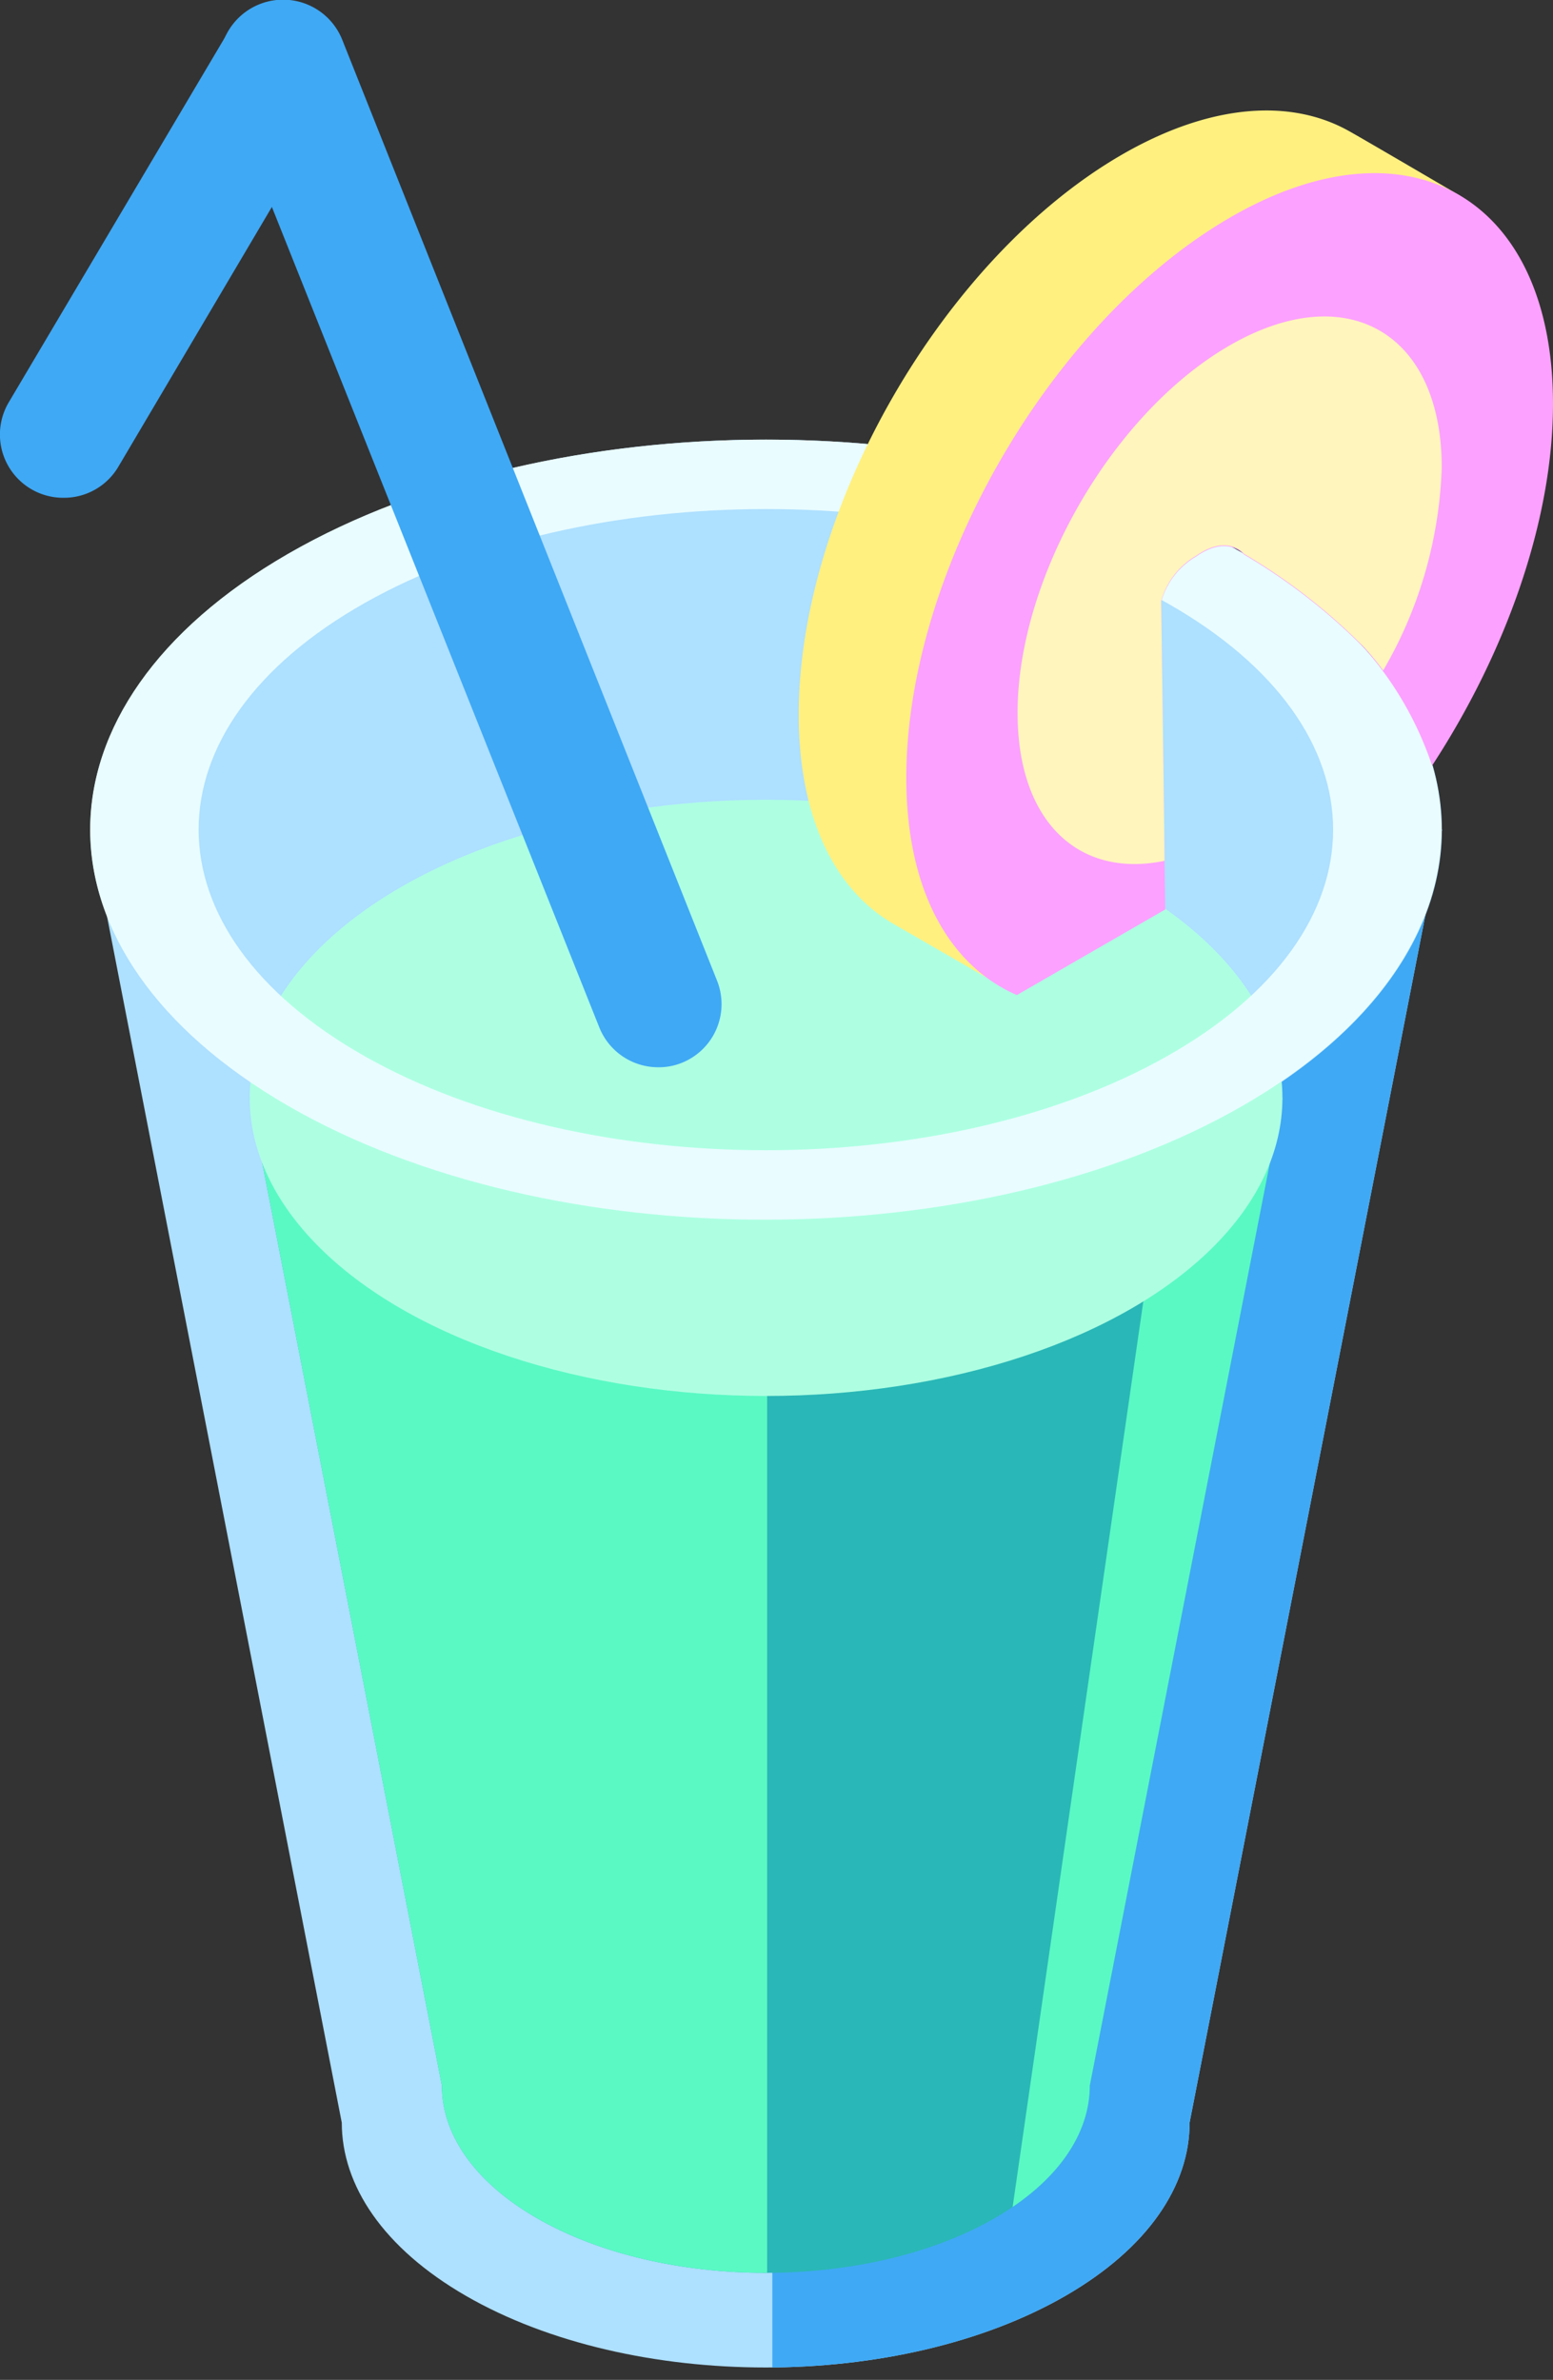 <svg xmlns="http://www.w3.org/2000/svg" xmlns:xlink="http://www.w3.org/1999/xlink" viewBox="0 0 91.83 140.75"><rect x="0" y="0" width="91.83" height="140.75" fill="#333333" stroke="none"/><defs><style>.cls-1{fill:none;}.cls-2{clip-path:url(#clip-path);}.cls-3{fill:#aee0ff;}.cls-4{fill:#3fa9f5;}.cls-5{clip-path:url(#clip-path-2);}.cls-6{fill:#2ab7b7;}.cls-7{fill:#5af9c4;}.cls-8{fill:#aeffe2;}.cls-9{fill:#e9fcff;}.cls-10{fill:#fff080;}.cls-11{fill:#fca1ff;}.cls-12{fill:#fff5bd;}</style><clipPath id="clip-path"><path class="cls-1" d="M85.27,49.07l-79.94,0,14.88,76.47h0c0,3.7,2.44,7.41,7.34,10.24,9.79,5.65,25.66,5.65,35.45,0,4.9-2.83,7.35-6.54,7.34-10.24Z"/></clipPath><clipPath id="clip-path-2"><path class="cls-1" d="M75.84,64.93H14.76l11.37,58.42h0c0,2.84,1.87,5.67,5.61,7.83,7.48,4.32,19.61,4.32,27.09,0,3.74-2.16,5.61-5,5.61-7.83Z"/></clipPath></defs><title>cocktail</title><g id="Calque_2" data-name="Calque 2"><g id="Calque_1-2" data-name="Calque 1"><g class="cls-2"><path class="cls-3" d="M85.27,49.07l-79.94,0,14.88,76.47h0c0,3.7,2.44,7.41,7.34,10.24,9.79,5.65,25.66,5.65,35.45,0,4.9-2.83,7.35-6.54,7.34-10.24Z"/><rect class="cls-4" x="45.67" y="44.67" width="40.58" height="96.08"/></g><ellipse class="cls-3" cx="45.3" cy="49.07" rx="39.96" ry="23.07"/><g class="cls-5"><path class="cls-6" d="M75.84,64.93H14.76l11.37,58.42h0c0,2.84,1.87,5.67,5.61,7.83,7.48,4.32,19.61,4.32,27.09,0,3.74-2.16,5.61-5,5.61-7.83Z"/><rect class="cls-7" x="9.06" y="53.45" width="36.3" height="82.33"/><polygon class="cls-7" points="66.17 128.5 59.61 132.38 69.81 61.69 78.92 64 66.17 128.5"/></g><ellipse class="cls-8" cx="45.3" cy="64.93" rx="30.53" ry="17.63"/><path class="cls-9" d="M73.55,32.75c-15.61-9-40.9-9-56.51,0S1.44,56.37,17,65.38s40.9,9,56.51,0S89.15,41.76,73.55,32.75ZM69,62.47c-13.1,7.41-34.33,7.41-47.43,0s-13.1-19.41,0-26.81,34.33-7.41,47.43,0S82.11,55.07,69,62.47Z"/><path class="cls-4" d="M38.92,63.12a3.75,3.75,0,0,1-3.48-2.35L13.24,5.13a3.74,3.74,0,1,1,7-2.77L42.4,58a3.74,3.74,0,0,1-2.09,4.86A3.62,3.62,0,0,1,38.92,63.12Z"/><path class="cls-4" d="M3.74,29.44A3.74,3.74,0,0,1,.52,23.79l13-21.95a3.75,3.75,0,0,1,6.45,3.81L7,27.6A3.73,3.73,0,0,1,3.74,29.44Z"/><path class="cls-10" d="M85.47,20.18a40.76,40.76,0,0,1,.87-8.6S80.41,8.1,79.71,7.72c-3.44-1.9-8.16-1.58-13.36,1.42-10.56,6.1-19.12,20.93-19.12,33.12,0,6.06,2.11,10.32,5.53,12.34l6.5,3.75a46.79,46.79,0,0,1,7.09-5.05C70.26,51,66,34.89,69,30.81c1.88-2.53,11.47,7.4,12.81,4.53A36.94,36.94,0,0,0,85.47,20.18Z"/><path class="cls-11" d="M91.83,23.88c0-12.2-8.56-17.14-19.12-11S53.59,33.76,53.59,46c0,6.63,2.53,11.11,6.54,12.85,0,0,8.77-5.06,8.77-5.06l-.24-18.21a4.51,4.51,0,0,1,2.07-2.67c1.87-1.31,2.82-.12,2.82-.12a34.75,34.75,0,0,1,7.13,5.55,20.09,20.09,0,0,1,4,6.94C89,38.67,91.83,30.85,91.83,23.88Z"/><path class="cls-12" d="M72.71,20.43c-6.93,4-12.54,13.73-12.54,21.73,0,6.46,3.64,9.8,8.69,8.75,0-.76-.2-15.37-.2-15.37a4.51,4.51,0,0,1,2.07-2.67c1.87-1.31,2.82-.12,2.82-.12a34.75,34.75,0,0,1,7.13,5.55,17.25,17.25,0,0,1,1.11,1.35,25.4,25.4,0,0,0,3.46-12C85.25,19.68,79.64,16.43,72.71,20.43Z"/></g></g></svg>